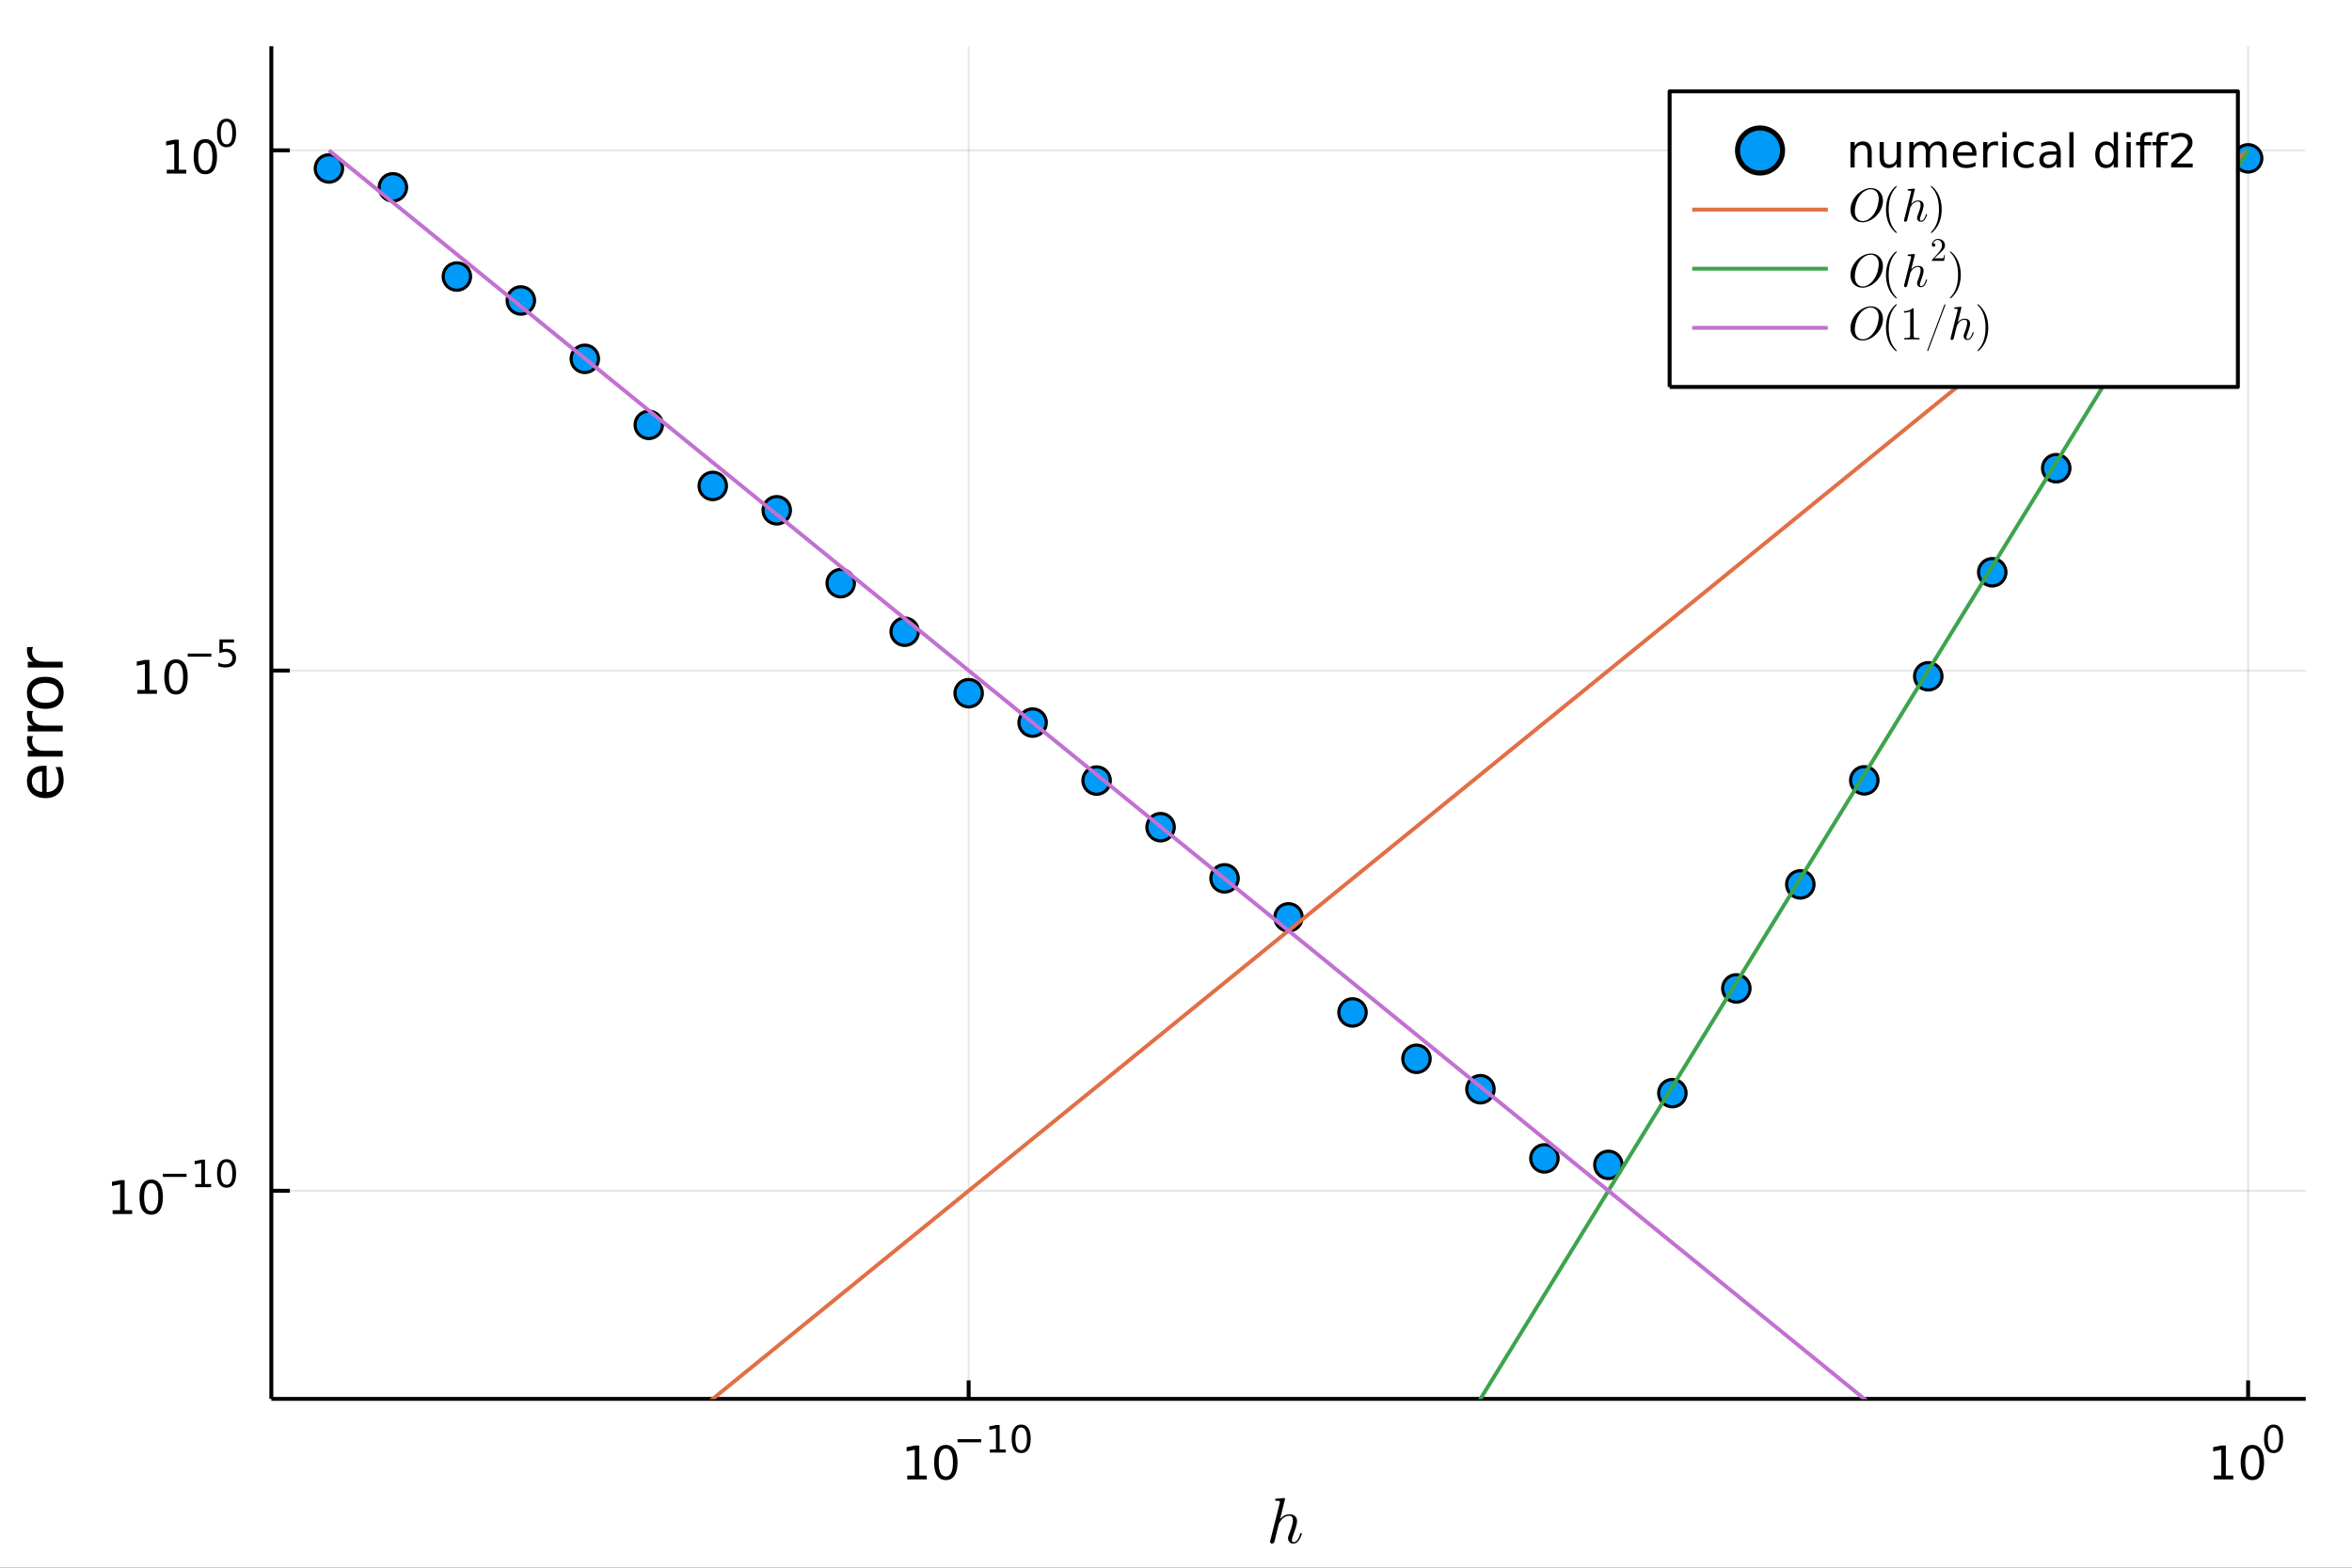 <?xml version="1.0" encoding="utf-8"?>
<svg xmlns="http://www.w3.org/2000/svg" xmlns:xlink="http://www.w3.org/1999/xlink" width="600" height="400" viewBox="0 0 2400 1600">
<rect x="0" y="0" width="2400" height="1600" fill="#333333" stroke="none"/>
<defs>
  <clipPath id="clip220">
    <rect x="0" y="0" width="2400" height="1600"/>
  </clipPath>
</defs>
<path clip-path="url(#clip220)" d="
M0 1600 L2400 1600 L2400 0 L0 0  Z
  " fill="#ffffff" fill-rule="evenodd" fill-opacity="1"/>
<defs>
  <clipPath id="clip221">
    <rect x="480" y="0" width="1681" height="1600"/>
  </clipPath>
</defs>
<defs>
  <clipPath id="clip222">
    <rect x="276" y="47" width="2077" height="1381"/>
  </clipPath>
</defs>
<path clip-path="url(#clip220)" d="
M276.876 1427.71 L2352.76 1427.71 L2352.76 47.244 L276.876 47.244  Z
  " fill="#ffffff" fill-rule="evenodd" fill-opacity="1"/>
<polyline clip-path="url(#clip222)" style="stroke:#000000; stroke-linecap:butt; stroke-linejoin:round; stroke-width:2; stroke-opacity:0.1; fill:none" points="
  988.419,1427.71 988.419,47.244 
  "/>
<polyline clip-path="url(#clip222)" style="stroke:#000000; stroke-linecap:butt; stroke-linejoin:round; stroke-width:2; stroke-opacity:0.1; fill:none" points="
  2294,1427.71 2294,47.244 
  "/>
<polyline clip-path="url(#clip220)" style="stroke:#000000; stroke-linecap:butt; stroke-linejoin:round; stroke-width:4; stroke-opacity:1; fill:none" points="
  276.876,1427.71 2352.76,1427.71 
  "/>
<polyline clip-path="url(#clip220)" style="stroke:#000000; stroke-linecap:butt; stroke-linejoin:round; stroke-width:4; stroke-opacity:1; fill:none" points="
  988.419,1427.71 988.419,1408.81 
  "/>
<polyline clip-path="url(#clip220)" style="stroke:#000000; stroke-linecap:butt; stroke-linejoin:round; stroke-width:4; stroke-opacity:1; fill:none" points="
  2294,1427.71 2294,1408.81 
  "/>
<path clip-path="url(#clip220)" d="M925.783 1505.98 L933.422 1505.98 L933.422 1479.61 L925.112 1481.28 L925.112 1477.02 L933.376 1475.36 L938.051 1475.36 L938.051 1505.98 L945.69 1505.98 L945.69 1509.92 L925.783 1509.92 L925.783 1505.98 Z" fill="#000000" fill-rule="evenodd" fill-opacity="1" /><path clip-path="url(#clip220)" d="M965.135 1478.43 Q961.524 1478.43 959.695 1482 Q957.889 1485.54 957.889 1492.67 Q957.889 1499.78 959.695 1503.34 Q961.524 1506.88 965.135 1506.88 Q968.769 1506.88 970.574 1503.34 Q972.403 1499.78 972.403 1492.67 Q972.403 1485.54 970.574 1482 Q968.769 1478.43 965.135 1478.43 M965.135 1474.73 Q970.945 1474.73 974 1479.34 Q977.079 1483.92 977.079 1492.67 Q977.079 1501.4 974 1506 Q970.945 1510.59 965.135 1510.59 Q959.325 1510.59 956.246 1506 Q953.19 1501.4 953.19 1492.67 Q953.19 1483.92 956.246 1479.34 Q959.325 1474.73 965.135 1474.73 Z" fill="#000000" fill-rule="evenodd" fill-opacity="1" /><path clip-path="url(#clip220)" d="M977.079 1468.83 L1001.19 1468.83 L1001.19 1472.03 L977.079 1472.03 L977.079 1468.83 Z" fill="#000000" fill-rule="evenodd" fill-opacity="1" /><path clip-path="url(#clip220)" d="M1010.05 1479.31 L1016.26 1479.31 L1016.26 1457.89 L1009.5 1459.24 L1009.5 1455.78 L1016.22 1454.43 L1020.02 1454.43 L1020.02 1479.31 L1026.22 1479.31 L1026.22 1482.51 L1010.05 1482.51 L1010.05 1479.31 Z" fill="#000000" fill-rule="evenodd" fill-opacity="1" /><path clip-path="url(#clip220)" d="M1042.02 1456.93 Q1039.09 1456.93 1037.6 1459.82 Q1036.14 1462.7 1036.14 1468.49 Q1036.14 1474.27 1037.6 1477.16 Q1039.09 1480.04 1042.02 1480.04 Q1044.98 1480.04 1046.44 1477.16 Q1047.93 1474.27 1047.93 1468.49 Q1047.93 1462.7 1046.44 1459.82 Q1044.98 1456.93 1042.02 1456.93 M1042.02 1453.92 Q1046.74 1453.92 1049.23 1457.66 Q1051.73 1461.38 1051.73 1468.49 Q1051.73 1475.58 1049.23 1479.33 Q1046.74 1483.05 1042.02 1483.05 Q1037.3 1483.05 1034.8 1479.33 Q1032.32 1475.58 1032.32 1468.49 Q1032.32 1461.38 1034.8 1457.66 Q1037.3 1453.92 1042.02 1453.92 Z" fill="#000000" fill-rule="evenodd" fill-opacity="1" /><path clip-path="url(#clip220)" d="M2258.99 1505.98 L2266.63 1505.98 L2266.63 1479.61 L2258.32 1481.28 L2258.32 1477.02 L2266.58 1475.36 L2271.26 1475.36 L2271.26 1505.98 L2278.89 1505.98 L2278.89 1509.92 L2258.99 1509.92 L2258.99 1505.98 Z" fill="#000000" fill-rule="evenodd" fill-opacity="1" /><path clip-path="url(#clip220)" d="M2298.34 1478.43 Q2294.73 1478.43 2292.9 1482 Q2291.09 1485.54 2291.09 1492.67 Q2291.09 1499.78 2292.9 1503.34 Q2294.73 1506.88 2298.34 1506.88 Q2301.97 1506.88 2303.78 1503.34 Q2305.61 1499.78 2305.61 1492.67 Q2305.61 1485.54 2303.78 1482 Q2301.97 1478.43 2298.34 1478.43 M2298.34 1474.73 Q2304.15 1474.73 2307.2 1479.34 Q2310.28 1483.92 2310.28 1492.67 Q2310.28 1501.4 2307.2 1506 Q2304.15 1510.59 2298.34 1510.59 Q2292.53 1510.59 2289.45 1506 Q2286.39 1501.4 2286.39 1492.67 Q2286.39 1483.92 2289.45 1479.34 Q2292.53 1474.73 2298.34 1474.73 Z" fill="#000000" fill-rule="evenodd" fill-opacity="1" /><path clip-path="url(#clip220)" d="M2319.99 1456.93 Q2317.05 1456.93 2315.57 1459.82 Q2314.1 1462.7 2314.1 1468.49 Q2314.1 1474.27 2315.57 1477.16 Q2317.05 1480.04 2319.99 1480.04 Q2322.94 1480.04 2324.41 1477.16 Q2325.89 1474.27 2325.89 1468.49 Q2325.89 1462.7 2324.41 1459.82 Q2322.94 1456.93 2319.99 1456.93 M2319.99 1453.92 Q2324.71 1453.92 2327.19 1457.66 Q2329.69 1461.38 2329.69 1468.49 Q2329.69 1475.58 2327.19 1479.33 Q2324.71 1483.05 2319.99 1483.05 Q2315.27 1483.05 2312.77 1479.33 Q2310.28 1475.58 2310.28 1468.49 Q2310.28 1461.38 2312.77 1457.66 Q2315.27 1453.92 2319.99 1453.92 Z" fill="#000000" fill-rule="evenodd" fill-opacity="1" /><path clip-path="url(#clip220)" d="M1328.38 1565.26 Q1328.38 1565.52 1328.09 1566.51 Q1327.8 1567.51 1327.09 1569.06 Q1326.41 1570.6 1325.48 1572.02 Q1324.55 1573.41 1323 1574.44 Q1321.49 1575.44 1319.75 1575.44 Q1317.43 1575.44 1315.88 1573.89 Q1314.34 1572.34 1314.34 1570.03 Q1314.34 1569.7 1314.37 1569.38 Q1314.4 1569.06 1314.43 1568.87 Q1314.47 1568.64 1314.56 1568.29 Q1314.69 1567.9 1314.72 1567.74 Q1314.79 1567.58 1314.95 1567.09 Q1315.14 1566.58 1315.21 1566.39 Q1319.3 1555.95 1319.3 1551.6 Q1319.3 1547 1315.72 1547 Q1312.53 1547 1309.38 1549.32 Q1307.93 1550.48 1306.54 1552.54 Q1305.16 1554.6 1304.9 1555.37 Q1304.61 1557.05 1304.19 1558.33 Q1304 1559.24 1303.06 1562.75 L1301.62 1568.7 L1300.36 1573.7 Q1300.1 1574.41 1299.39 1574.92 Q1298.68 1575.44 1297.91 1575.44 Q1297.27 1575.44 1296.62 1574.98 Q1296.01 1574.57 1296.01 1573.57 Q1296.01 1573.05 1296.27 1572.12 L1305.83 1534.12 L1306.03 1532.83 Q1306.03 1532.44 1305.87 1532.25 Q1305.74 1532.02 1304.96 1531.86 Q1304.22 1531.7 1302.74 1531.7 Q1302.13 1531.7 1301.84 1531.67 Q1301.58 1531.64 1301.36 1531.47 Q1301.13 1531.28 1301.13 1530.9 Q1301.13 1530.35 1301.36 1530.06 Q1301.62 1529.74 1301.81 1529.67 Q1302 1529.61 1302.39 1529.57 Q1302.94 1529.54 1304.77 1529.38 Q1306.61 1529.19 1308.19 1529.06 Q1309.76 1528.93 1310.44 1528.93 Q1310.83 1528.93 1311.02 1529.12 Q1311.24 1529.28 1311.28 1529.48 L1311.31 1529.64 L1306.16 1550.6 Q1310.25 1545.55 1315.91 1545.55 Q1319.59 1545.55 1321.55 1547.45 Q1323.52 1549.32 1323.52 1552.6 Q1323.52 1556.37 1319.49 1567.09 Q1318.3 1570.09 1318.3 1571.8 Q1318.3 1572.92 1318.65 1573.44 Q1319.04 1573.95 1319.88 1573.95 Q1321.16 1573.95 1322.29 1573.21 Q1323.45 1572.44 1324.26 1571.18 Q1325.06 1569.9 1325.61 1568.61 Q1326.19 1567.29 1326.61 1565.81 Q1326.86 1565 1326.99 1564.81 Q1327.15 1564.61 1327.61 1564.61 Q1328.38 1564.61 1328.38 1565.26 Z" fill="#000000" fill-rule="evenodd" fill-opacity="1" /><polyline clip-path="url(#clip222)" style="stroke:#000000; stroke-linecap:butt; stroke-linejoin:round; stroke-width:2; stroke-opacity:0.1; fill:none" points="
  276.876,1215.33 2352.76,1215.33 
  "/>
<polyline clip-path="url(#clip222)" style="stroke:#000000; stroke-linecap:butt; stroke-linejoin:round; stroke-width:2; stroke-opacity:0.1; fill:none" points="
  276.876,684.381 2352.76,684.381 
  "/>
<polyline clip-path="url(#clip222)" style="stroke:#000000; stroke-linecap:butt; stroke-linejoin:round; stroke-width:2; stroke-opacity:0.1; fill:none" points="
  276.876,153.434 2352.76,153.434 
  "/>
<polyline clip-path="url(#clip220)" style="stroke:#000000; stroke-linecap:butt; stroke-linejoin:round; stroke-width:4; stroke-opacity:1; fill:none" points="
  276.876,1427.71 276.876,47.244 
  "/>
<polyline clip-path="url(#clip220)" style="stroke:#000000; stroke-linecap:butt; stroke-linejoin:round; stroke-width:4; stroke-opacity:1; fill:none" points="
  276.876,1215.33 295.773,1215.33 
  "/>
<polyline clip-path="url(#clip220)" style="stroke:#000000; stroke-linecap:butt; stroke-linejoin:round; stroke-width:4; stroke-opacity:1; fill:none" points="
  276.876,684.381 295.773,684.381 
  "/>
<polyline clip-path="url(#clip220)" style="stroke:#000000; stroke-linecap:butt; stroke-linejoin:round; stroke-width:4; stroke-opacity:1; fill:none" points="
  276.876,153.434 295.773,153.434 
  "/>
<path clip-path="url(#clip220)" d="M114.931 1235.12 L122.57 1235.12 L122.57 1208.76 L114.26 1210.42 L114.26 1206.16 L122.524 1204.5 L127.2 1204.5 L127.2 1235.12 L134.839 1235.12 L134.839 1239.06 L114.931 1239.06 L114.931 1235.12 Z" fill="#000000" fill-rule="evenodd" fill-opacity="1" /><path clip-path="url(#clip220)" d="M154.283 1207.58 Q150.672 1207.58 148.843 1211.14 Q147.038 1214.68 147.038 1221.81 Q147.038 1228.92 148.843 1232.48 Q150.672 1236.02 154.283 1236.02 Q157.917 1236.02 159.723 1232.48 Q161.552 1228.92 161.552 1221.81 Q161.552 1214.68 159.723 1211.14 Q157.917 1207.58 154.283 1207.58 M154.283 1203.87 Q160.093 1203.87 163.149 1208.48 Q166.227 1213.06 166.227 1221.81 Q166.227 1230.54 163.149 1235.14 Q160.093 1239.73 154.283 1239.73 Q148.473 1239.73 145.394 1235.14 Q142.339 1230.54 142.339 1221.81 Q142.339 1213.06 145.394 1208.48 Q148.473 1203.87 154.283 1203.87 Z" fill="#000000" fill-rule="evenodd" fill-opacity="1" /><path clip-path="url(#clip220)" d="M166.227 1197.97 L190.339 1197.97 L190.339 1201.17 L166.227 1201.17 L166.227 1197.97 Z" fill="#000000" fill-rule="evenodd" fill-opacity="1" /><path clip-path="url(#clip220)" d="M199.197 1208.45 L205.404 1208.45 L205.404 1187.03 L198.652 1188.38 L198.652 1184.92 L205.366 1183.57 L209.166 1183.57 L209.166 1208.45 L215.372 1208.45 L215.372 1211.65 L199.197 1211.65 L199.197 1208.45 Z" fill="#000000" fill-rule="evenodd" fill-opacity="1" /><path clip-path="url(#clip220)" d="M231.171 1186.07 Q228.237 1186.07 226.751 1188.96 Q225.284 1191.84 225.284 1197.63 Q225.284 1203.41 226.751 1206.3 Q228.237 1209.18 231.171 1209.18 Q234.124 1209.18 235.591 1206.3 Q237.076 1203.41 237.076 1197.63 Q237.076 1191.84 235.591 1188.96 Q234.124 1186.07 231.171 1186.07 M231.171 1183.06 Q235.891 1183.06 238.374 1186.8 Q240.876 1190.53 240.876 1197.63 Q240.876 1204.73 238.374 1208.47 Q235.891 1212.19 231.171 1212.19 Q226.45 1212.19 223.949 1208.47 Q221.466 1204.73 221.466 1197.63 Q221.466 1190.53 223.949 1186.8 Q226.45 1183.06 231.171 1183.06 Z" fill="#000000" fill-rule="evenodd" fill-opacity="1" /><path clip-path="url(#clip220)" d="M140.247 704.174 L147.886 704.174 L147.886 677.808 L139.575 679.475 L139.575 675.216 L147.839 673.549 L152.515 673.549 L152.515 704.174 L160.154 704.174 L160.154 708.109 L140.247 708.109 L140.247 704.174 Z" fill="#000000" fill-rule="evenodd" fill-opacity="1" /><path clip-path="url(#clip220)" d="M179.598 676.628 Q175.987 676.628 174.159 680.193 Q172.353 683.734 172.353 690.864 Q172.353 697.97 174.159 701.535 Q175.987 705.077 179.598 705.077 Q183.233 705.077 185.038 701.535 Q186.867 697.97 186.867 690.864 Q186.867 683.734 185.038 680.193 Q183.233 676.628 179.598 676.628 M179.598 672.924 Q185.409 672.924 188.464 677.53 Q191.543 682.114 191.543 690.864 Q191.543 699.591 188.464 704.197 Q185.409 708.78 179.598 708.78 Q173.788 708.78 170.71 704.197 Q167.654 699.591 167.654 690.864 Q167.654 682.114 170.71 677.53 Q173.788 672.924 179.598 672.924 Z" fill="#000000" fill-rule="evenodd" fill-opacity="1" /><path clip-path="url(#clip220)" d="M191.543 667.025 L215.654 667.025 L215.654 670.223 L191.543 670.223 L191.543 667.025 Z" fill="#000000" fill-rule="evenodd" fill-opacity="1" /><path clip-path="url(#clip220)" d="M223.892 652.619 L238.807 652.619 L238.807 655.816 L227.372 655.816 L227.372 662.7 Q228.199 662.417 229.027 662.286 Q229.854 662.135 230.682 662.135 Q235.384 662.135 238.13 664.712 Q240.876 667.289 240.876 671.69 Q240.876 676.222 238.054 678.743 Q235.233 681.244 230.099 681.244 Q228.331 681.244 226.488 680.943 Q224.663 680.642 222.707 680.04 L222.707 676.222 Q224.4 677.144 226.205 677.595 Q228.011 678.047 230.023 678.047 Q233.277 678.047 235.177 676.335 Q237.076 674.624 237.076 671.69 Q237.076 668.756 235.177 667.044 Q233.277 665.333 230.023 665.333 Q228.5 665.333 226.977 665.671 Q225.472 666.01 223.892 666.724 L223.892 652.619 Z" fill="#000000" fill-rule="evenodd" fill-opacity="1" /><path clip-path="url(#clip220)" d="M170.17 173.226 L177.809 173.226 L177.809 146.86 L169.499 148.527 L169.499 144.268 L177.762 142.601 L182.438 142.601 L182.438 173.226 L190.077 173.226 L190.077 177.161 L170.17 177.161 L170.17 173.226 Z" fill="#000000" fill-rule="evenodd" fill-opacity="1" /><path clip-path="url(#clip220)" d="M209.522 145.68 Q205.91 145.68 204.082 149.245 Q202.276 152.786 202.276 159.916 Q202.276 167.022 204.082 170.587 Q205.91 174.129 209.522 174.129 Q213.156 174.129 214.961 170.587 Q216.79 167.022 216.79 159.916 Q216.79 152.786 214.961 149.245 Q213.156 145.68 209.522 145.68 M209.522 141.976 Q215.332 141.976 218.387 146.583 Q221.466 151.166 221.466 159.916 Q221.466 168.643 218.387 173.249 Q215.332 177.833 209.522 177.833 Q203.711 177.833 200.633 173.249 Q197.577 168.643 197.577 159.916 Q197.577 151.166 200.633 146.583 Q203.711 141.976 209.522 141.976 Z" fill="#000000" fill-rule="evenodd" fill-opacity="1" /><path clip-path="url(#clip220)" d="M231.171 124.172 Q228.237 124.172 226.751 127.069 Q225.284 129.946 225.284 135.739 Q225.284 141.513 226.751 144.409 Q228.237 147.287 231.171 147.287 Q234.124 147.287 235.591 144.409 Q237.076 141.513 237.076 135.739 Q237.076 129.946 235.591 127.069 Q234.124 124.172 231.171 124.172 M231.171 121.163 Q235.891 121.163 238.374 124.906 Q240.876 128.63 240.876 135.739 Q240.876 142.83 238.374 146.572 Q235.891 150.296 231.171 150.296 Q226.45 150.296 223.949 146.572 Q221.466 142.83 221.466 135.739 Q221.466 128.63 223.949 124.906 Q226.45 121.163 231.171 121.163 Z" fill="#000000" fill-rule="evenodd" fill-opacity="1" /><path clip-path="url(#clip220)" d="M44.716 781.543 L47.581 781.543 L47.581 808.47 Q53.628 808.088 56.811 804.841 Q59.962 801.563 59.962 795.738 Q59.962 792.365 59.134 789.213 Q58.307 786.031 56.652 782.911 L62.19 782.911 Q63.527 786.062 64.227 789.373 Q64.927 792.683 64.927 796.088 Q64.927 804.618 59.962 809.616 Q54.997 814.581 46.53 814.581 Q37.777 814.581 32.653 809.87 Q27.497 805.128 27.497 797.107 Q27.497 789.914 32.144 785.744 Q36.759 781.543 44.716 781.543 M42.997 787.399 Q38.191 787.463 35.327 790.105 Q32.462 792.715 32.462 797.043 Q32.462 801.945 35.231 804.905 Q38 807.833 43.029 808.279 L42.997 787.399 Z" fill="#000000" fill-rule="evenodd" fill-opacity="1" /><path clip-path="url(#clip220)" d="M33.831 751.274 Q33.258 752.261 33.003 753.438 Q32.717 754.584 32.717 755.984 Q32.717 760.95 35.963 763.623 Q39.178 766.265 45.225 766.265 L64.004 766.265 L64.004 772.153 L28.356 772.153 L28.356 766.265 L33.894 766.265 Q30.648 764.419 29.088 761.459 Q27.497 758.499 27.497 754.266 Q27.497 753.661 27.592 752.929 Q27.656 752.197 27.815 751.306 L33.831 751.274 Z" fill="#000000" fill-rule="evenodd" fill-opacity="1" /><path clip-path="url(#clip220)" d="M33.831 725.62 Q33.258 726.607 33.003 727.784 Q32.717 728.93 32.717 730.331 Q32.717 735.296 35.963 737.97 Q39.178 740.611 45.225 740.611 L64.004 740.611 L64.004 746.5 L28.356 746.5 L28.356 740.611 L33.894 740.611 Q30.648 738.765 29.088 735.805 Q27.497 732.845 27.497 728.612 Q27.497 728.007 27.592 727.275 Q27.656 726.543 27.815 725.652 L33.831 725.62 Z" fill="#000000" fill-rule="evenodd" fill-opacity="1" /><path clip-path="url(#clip220)" d="M32.462 707.096 Q32.462 711.806 36.154 714.544 Q39.815 717.281 46.212 717.281 Q52.609 717.281 56.302 714.576 Q59.962 711.838 59.962 707.096 Q59.962 702.417 56.27 699.68 Q52.578 696.943 46.212 696.943 Q39.878 696.943 36.186 699.68 Q32.462 702.417 32.462 707.096 M27.497 707.096 Q27.497 699.457 32.462 695.097 Q37.427 690.736 46.212 690.736 Q54.965 690.736 59.962 695.097 Q64.927 699.457 64.927 707.096 Q64.927 714.767 59.962 719.127 Q54.965 723.456 46.212 723.456 Q37.427 723.456 32.462 719.127 Q27.497 714.767 27.497 707.096 Z" fill="#000000" fill-rule="evenodd" fill-opacity="1" /><path clip-path="url(#clip220)" d="M33.831 660.372 Q33.258 661.358 33.003 662.536 Q32.717 663.682 32.717 665.082 Q32.717 670.047 35.963 672.721 Q39.178 675.363 45.225 675.363 L64.004 675.363 L64.004 681.251 L28.356 681.251 L28.356 675.363 L33.894 675.363 Q30.648 673.517 29.088 670.557 Q27.497 667.597 27.497 663.363 Q27.497 662.759 27.592 662.027 Q27.656 661.295 27.815 660.403 L33.831 660.372 Z" fill="#000000" fill-rule="evenodd" fill-opacity="1" /><circle clip-path="url(#clip222)" cx="335.627" cy="171.924" r="14" fill="#009af9" fill-rule="evenodd" fill-opacity="1" stroke="#000000" stroke-opacity="1" stroke-width="3.2"/>
<circle clip-path="url(#clip222)" cx="400.906" cy="191.19" r="14" fill="#009af9" fill-rule="evenodd" fill-opacity="1" stroke="#000000" stroke-opacity="1" stroke-width="3.2"/>
<circle clip-path="url(#clip222)" cx="466.185" cy="282.23" r="14" fill="#009af9" fill-rule="evenodd" fill-opacity="1" stroke="#000000" stroke-opacity="1" stroke-width="3.2"/>
<circle clip-path="url(#clip222)" cx="531.465" cy="306.647" r="14" fill="#009af9" fill-rule="evenodd" fill-opacity="1" stroke="#000000" stroke-opacity="1" stroke-width="3.2"/>
<circle clip-path="url(#clip222)" cx="596.744" cy="366.216" r="14" fill="#009af9" fill-rule="evenodd" fill-opacity="1" stroke="#000000" stroke-opacity="1" stroke-width="3.2"/>
<circle clip-path="url(#clip222)" cx="662.023" cy="433.614" r="14" fill="#009af9" fill-rule="evenodd" fill-opacity="1" stroke="#000000" stroke-opacity="1" stroke-width="3.2"/>
<circle clip-path="url(#clip222)" cx="727.302" cy="495.935" r="14" fill="#009af9" fill-rule="evenodd" fill-opacity="1" stroke="#000000" stroke-opacity="1" stroke-width="3.2"/>
<circle clip-path="url(#clip222)" cx="792.582" cy="520.795" r="14" fill="#009af9" fill-rule="evenodd" fill-opacity="1" stroke="#000000" stroke-opacity="1" stroke-width="3.2"/>
<circle clip-path="url(#clip222)" cx="857.861" cy="595.176" r="14" fill="#009af9" fill-rule="evenodd" fill-opacity="1" stroke="#000000" stroke-opacity="1" stroke-width="3.2"/>
<circle clip-path="url(#clip222)" cx="923.14" cy="644.733" r="14" fill="#009af9" fill-rule="evenodd" fill-opacity="1" stroke="#000000" stroke-opacity="1" stroke-width="3.2"/>
<circle clip-path="url(#clip222)" cx="988.419" cy="707.477" r="14" fill="#009af9" fill-rule="evenodd" fill-opacity="1" stroke="#000000" stroke-opacity="1" stroke-width="3.2"/>
<circle clip-path="url(#clip222)" cx="1053.7" cy="737.466" r="14" fill="#009af9" fill-rule="evenodd" fill-opacity="1" stroke="#000000" stroke-opacity="1" stroke-width="3.2"/>
<circle clip-path="url(#clip222)" cx="1118.98" cy="796.648" r="14" fill="#009af9" fill-rule="evenodd" fill-opacity="1" stroke="#000000" stroke-opacity="1" stroke-width="3.2"/>
<circle clip-path="url(#clip222)" cx="1184.26" cy="844.218" r="14" fill="#009af9" fill-rule="evenodd" fill-opacity="1" stroke="#000000" stroke-opacity="1" stroke-width="3.2"/>
<circle clip-path="url(#clip222)" cx="1249.54" cy="896.452" r="14" fill="#009af9" fill-rule="evenodd" fill-opacity="1" stroke="#000000" stroke-opacity="1" stroke-width="3.2"/>
<circle clip-path="url(#clip222)" cx="1314.82" cy="936.248" r="14" fill="#009af9" fill-rule="evenodd" fill-opacity="1" stroke="#000000" stroke-opacity="1" stroke-width="3.2"/>
<circle clip-path="url(#clip222)" cx="1380.09" cy="1033.29" r="14" fill="#009af9" fill-rule="evenodd" fill-opacity="1" stroke="#000000" stroke-opacity="1" stroke-width="3.2"/>
<circle clip-path="url(#clip222)" cx="1445.37" cy="1080.61" r="14" fill="#009af9" fill-rule="evenodd" fill-opacity="1" stroke="#000000" stroke-opacity="1" stroke-width="3.2"/>
<circle clip-path="url(#clip222)" cx="1510.65" cy="1111.66" r="14" fill="#009af9" fill-rule="evenodd" fill-opacity="1" stroke="#000000" stroke-opacity="1" stroke-width="3.2"/>
<circle clip-path="url(#clip222)" cx="1575.93" cy="1182.25" r="14" fill="#009af9" fill-rule="evenodd" fill-opacity="1" stroke="#000000" stroke-opacity="1" stroke-width="3.2"/>
<circle clip-path="url(#clip222)" cx="1641.21" cy="1188.87" r="14" fill="#009af9" fill-rule="evenodd" fill-opacity="1" stroke="#000000" stroke-opacity="1" stroke-width="3.2"/>
<circle clip-path="url(#clip222)" cx="1706.49" cy="1115.65" r="14" fill="#009af9" fill-rule="evenodd" fill-opacity="1" stroke="#000000" stroke-opacity="1" stroke-width="3.2"/>
<circle clip-path="url(#clip222)" cx="1771.77" cy="1008.79" r="14" fill="#009af9" fill-rule="evenodd" fill-opacity="1" stroke="#000000" stroke-opacity="1" stroke-width="3.2"/>
<circle clip-path="url(#clip222)" cx="1837.05" cy="902.612" r="14" fill="#009af9" fill-rule="evenodd" fill-opacity="1" stroke="#000000" stroke-opacity="1" stroke-width="3.2"/>
<circle clip-path="url(#clip222)" cx="1902.33" cy="796.424" r="14" fill="#009af9" fill-rule="evenodd" fill-opacity="1" stroke="#000000" stroke-opacity="1" stroke-width="3.2"/>
<circle clip-path="url(#clip222)" cx="1967.61" cy="690.234" r="14" fill="#009af9" fill-rule="evenodd" fill-opacity="1" stroke="#000000" stroke-opacity="1" stroke-width="3.2"/>
<circle clip-path="url(#clip222)" cx="2032.89" cy="584.045" r="14" fill="#009af9" fill-rule="evenodd" fill-opacity="1" stroke="#000000" stroke-opacity="1" stroke-width="3.2"/>
<circle clip-path="url(#clip222)" cx="2098.17" cy="477.857" r="14" fill="#009af9" fill-rule="evenodd" fill-opacity="1" stroke="#000000" stroke-opacity="1" stroke-width="3.2"/>
<circle clip-path="url(#clip222)" cx="2163.45" cy="371.688" r="14" fill="#009af9" fill-rule="evenodd" fill-opacity="1" stroke="#000000" stroke-opacity="1" stroke-width="3.2"/>
<circle clip-path="url(#clip222)" cx="2228.73" cy="265.706" r="14" fill="#009af9" fill-rule="evenodd" fill-opacity="1" stroke="#000000" stroke-opacity="1" stroke-width="3.2"/>
<circle clip-path="url(#clip222)" cx="2294" cy="161.595" r="14" fill="#009af9" fill-rule="evenodd" fill-opacity="1" stroke="#000000" stroke-opacity="1" stroke-width="3.2"/>
<polyline clip-path="url(#clip222)" style="stroke:#e26f46; stroke-linecap:butt; stroke-linejoin:round; stroke-width:4; stroke-opacity:1; fill:none" points="
  335.627,1746.28 400.906,1693.18 466.185,1640.09 531.465,1586.99 596.744,1533.9 662.023,1480.8 727.302,1427.71 792.582,1374.61 857.861,1321.52 923.14,1268.42 
  988.419,1215.33 1053.7,1162.23 1118.98,1109.14 1184.26,1056.04 1249.54,1002.95 1314.82,949.855 1380.09,896.761 1445.37,843.666 1510.65,790.571 1575.93,737.476 
  1641.21,684.381 1706.49,631.287 1771.77,578.192 1837.05,525.097 1902.33,472.002 1967.61,418.908 2032.89,365.813 2098.17,312.718 2163.45,259.623 2228.73,206.528 
  2294,153.434 
  "/>
<polyline clip-path="url(#clip222)" style="stroke:#3da44d; stroke-linecap:butt; stroke-linejoin:round; stroke-width:4; stroke-opacity:1; fill:none" points="
  335.627,3339.12 400.906,3232.93 466.185,3126.74 531.465,3020.55 596.744,2914.36 662.023,2808.17 727.302,2701.98 792.582,2595.79 857.861,2489.6 923.14,2383.41 
  988.419,2277.22 1053.7,2171.04 1118.98,2064.85 1184.26,1958.66 1249.54,1852.47 1314.82,1746.28 1380.09,1640.09 1445.37,1533.9 1510.65,1427.71 1575.93,1321.52 
  1641.21,1215.33 1706.49,1109.14 1771.77,1002.95 1837.05,896.761 1902.33,790.571 1967.61,684.381 2032.89,578.192 2098.17,472.002 2163.45,365.813 2228.73,259.623 
  2294,153.434 
  "/>
<polyline clip-path="url(#clip222)" style="stroke:#c271d2; stroke-linecap:butt; stroke-linejoin:round; stroke-width:4; stroke-opacity:1; fill:none" points="
  335.627,153.434 400.906,206.528 466.185,259.623 531.465,312.718 596.744,365.813 662.023,418.908 727.302,472.002 792.582,525.097 857.861,578.192 923.14,631.287 
  988.419,684.381 1053.7,737.476 1118.98,790.571 1184.26,843.666 1249.54,896.761 1314.82,949.855 1380.09,1002.95 1445.37,1056.04 1510.65,1109.14 1575.93,1162.23 
  1641.21,1215.33 1706.49,1268.42 1771.77,1321.52 1837.05,1374.61 1902.33,1427.71 1967.61,1480.8 2032.89,1533.9 2098.17,1586.99 2163.45,1640.09 2228.73,1693.18 
  2294,1746.28 
  "/>
<path clip-path="url(#clip220)" d="
M1703.7 394.92 L2283.56 394.92 L2283.56 93.26 L1703.7 93.26  Z
  " fill="#ffffff" fill-rule="evenodd" fill-opacity="1"/>
<polyline clip-path="url(#clip220)" style="stroke:#000000; stroke-linecap:butt; stroke-linejoin:round; stroke-width:4; stroke-opacity:1; fill:none" points="
  1703.7,394.92 2283.56,394.92 2283.56,93.26 1703.7,93.26 1703.7,394.92 
  "/>
<circle clip-path="url(#clip220)" cx="1795.96" cy="153.592" r="23" fill="#009af9" fill-rule="evenodd" fill-opacity="1" stroke="#000000" stroke-opacity="1" stroke-width="5.12"/>
<path clip-path="url(#clip220)" d="M1909.93 155.224 L1909.93 170.872 L1905.67 170.872 L1905.67 155.362 Q1905.67 151.682 1904.24 149.853 Q1902.8 148.024 1899.93 148.024 Q1896.48 148.024 1894.49 150.224 Q1892.5 152.423 1892.5 156.219 L1892.5 170.872 L1888.22 170.872 L1888.22 144.946 L1892.5 144.946 L1892.5 148.974 Q1894.03 146.636 1896.09 145.478 Q1898.17 144.321 1900.88 144.321 Q1905.35 144.321 1907.64 147.099 Q1909.93 149.853 1909.93 155.224 Z" fill="#000000" fill-rule="evenodd" fill-opacity="1" /><path clip-path="url(#clip220)" d="M1917.99 160.64 L1917.99 144.946 L1922.25 144.946 L1922.25 160.478 Q1922.25 164.159 1923.68 166.011 Q1925.12 167.839 1927.99 167.839 Q1931.44 167.839 1933.43 165.64 Q1935.44 163.441 1935.44 159.645 L1935.44 144.946 L1939.7 144.946 L1939.7 170.872 L1935.44 170.872 L1935.44 166.89 Q1933.89 169.251 1931.83 170.409 Q1929.79 171.543 1927.08 171.543 Q1922.62 171.543 1920.3 168.765 Q1917.99 165.987 1917.99 160.64 M1928.7 144.321 L1928.7 144.321 Z" fill="#000000" fill-rule="evenodd" fill-opacity="1" /><path clip-path="url(#clip220)" d="M1968.66 149.923 Q1970.25 147.052 1972.48 145.687 Q1974.7 144.321 1977.71 144.321 Q1981.76 144.321 1983.96 147.168 Q1986.16 149.992 1986.16 155.224 L1986.16 170.872 L1981.88 170.872 L1981.88 155.362 Q1981.88 151.636 1980.56 149.83 Q1979.24 148.024 1976.53 148.024 Q1973.22 148.024 1971.3 150.224 Q1969.38 152.423 1969.38 156.219 L1969.38 170.872 L1965.09 170.872 L1965.09 155.362 Q1965.09 151.612 1963.77 149.83 Q1962.45 148.024 1959.7 148.024 Q1956.44 148.024 1954.51 150.247 Q1952.59 152.446 1952.59 156.219 L1952.59 170.872 L1948.31 170.872 L1948.31 144.946 L1952.59 144.946 L1952.59 148.974 Q1954.05 146.589 1956.09 145.455 Q1958.13 144.321 1960.93 144.321 Q1963.75 144.321 1965.72 145.756 Q1967.71 147.191 1968.66 149.923 Z" fill="#000000" fill-rule="evenodd" fill-opacity="1" /><path clip-path="url(#clip220)" d="M2016.83 156.844 L2016.83 158.927 L1997.25 158.927 Q1997.52 163.325 1999.88 165.64 Q2002.27 167.932 2006.5 167.932 Q2008.96 167.932 2011.25 167.33 Q2013.56 166.728 2015.83 165.524 L2015.83 169.552 Q2013.54 170.524 2011.13 171.034 Q2008.73 171.543 2006.25 171.543 Q2000.05 171.543 1996.41 167.932 Q1992.8 164.321 1992.8 158.163 Q1992.8 151.798 1996.23 148.071 Q1999.68 144.321 2005.51 144.321 Q2010.74 144.321 2013.77 147.7 Q2016.83 151.057 2016.83 156.844 M2012.57 155.594 Q2012.52 152.099 2010.6 150.015 Q2008.7 147.932 2005.56 147.932 Q2001.99 147.932 1999.84 149.946 Q1997.71 151.96 1997.38 155.617 L2012.57 155.594 Z" fill="#000000" fill-rule="evenodd" fill-opacity="1" /><path clip-path="url(#clip220)" d="M2038.84 148.927 Q2038.12 148.511 2037.27 148.325 Q2036.43 148.117 2035.42 148.117 Q2031.81 148.117 2029.86 150.478 Q2027.94 152.816 2027.94 157.214 L2027.94 170.872 L2023.66 170.872 L2023.66 144.946 L2027.94 144.946 L2027.94 148.974 Q2029.28 146.612 2031.43 145.478 Q2033.59 144.321 2036.67 144.321 Q2037.11 144.321 2037.64 144.39 Q2038.17 144.437 2038.82 144.552 L2038.84 148.927 Z" fill="#000000" fill-rule="evenodd" fill-opacity="1" /><path clip-path="url(#clip220)" d="M2043.31 144.946 L2047.57 144.946 L2047.57 170.872 L2043.31 170.872 L2043.31 144.946 M2043.31 134.853 L2047.57 134.853 L2047.57 140.247 L2043.31 140.247 L2043.31 134.853 Z" fill="#000000" fill-rule="evenodd" fill-opacity="1" /><path clip-path="url(#clip220)" d="M2075.14 145.941 L2075.14 149.923 Q2073.33 148.927 2071.5 148.441 Q2069.7 147.932 2067.85 147.932 Q2063.7 147.932 2061.41 150.571 Q2059.12 153.187 2059.12 157.932 Q2059.12 162.677 2061.41 165.316 Q2063.7 167.932 2067.85 167.932 Q2069.7 167.932 2071.5 167.446 Q2073.33 166.936 2075.14 165.941 L2075.14 169.876 Q2073.36 170.71 2071.43 171.126 Q2069.54 171.543 2067.38 171.543 Q2061.53 171.543 2058.08 167.862 Q2054.63 164.182 2054.63 157.932 Q2054.63 151.589 2058.1 147.955 Q2061.6 144.321 2067.66 144.321 Q2069.63 144.321 2071.5 144.737 Q2073.38 145.131 2075.14 145.941 Z" fill="#000000" fill-rule="evenodd" fill-opacity="1" /><path clip-path="url(#clip220)" d="M2094.33 157.839 Q2089.17 157.839 2087.18 159.02 Q2085.18 160.2 2085.18 163.048 Q2085.18 165.316 2086.67 166.659 Q2088.17 167.978 2090.74 167.978 Q2094.28 167.978 2096.41 165.478 Q2098.56 162.955 2098.56 158.788 L2098.56 157.839 L2094.33 157.839 M2102.82 156.08 L2102.82 170.872 L2098.56 170.872 L2098.56 166.936 Q2097.11 169.298 2094.93 170.432 Q2092.75 171.543 2089.61 171.543 Q2085.62 171.543 2083.26 169.321 Q2080.93 167.075 2080.93 163.325 Q2080.93 158.95 2083.84 156.728 Q2086.78 154.506 2092.59 154.506 L2098.56 154.506 L2098.56 154.089 Q2098.56 151.149 2096.62 149.552 Q2094.7 147.932 2091.2 147.932 Q2088.98 147.932 2086.87 148.464 Q2084.77 148.997 2082.82 150.062 L2082.82 146.126 Q2085.16 145.224 2087.36 144.784 Q2089.56 144.321 2091.64 144.321 Q2097.27 144.321 2100.05 147.237 Q2102.82 150.154 2102.82 156.08 Z" fill="#000000" fill-rule="evenodd" fill-opacity="1" /><path clip-path="url(#clip220)" d="M2111.6 134.853 L2115.86 134.853 L2115.86 170.872 L2111.6 170.872 L2111.6 134.853 Z" fill="#000000" fill-rule="evenodd" fill-opacity="1" /><path clip-path="url(#clip220)" d="M2156.9 148.881 L2156.9 134.853 L2161.16 134.853 L2161.16 170.872 L2156.9 170.872 L2156.9 166.983 Q2155.55 169.298 2153.49 170.432 Q2151.46 171.543 2148.59 171.543 Q2143.89 171.543 2140.93 167.793 Q2137.99 164.043 2137.99 157.932 Q2137.99 151.821 2140.93 148.071 Q2143.89 144.321 2148.59 144.321 Q2151.46 144.321 2153.49 145.455 Q2155.55 146.566 2156.9 148.881 M2142.38 157.932 Q2142.38 162.631 2144.3 165.316 Q2146.25 167.978 2149.63 167.978 Q2153.01 167.978 2154.95 165.316 Q2156.9 162.631 2156.9 157.932 Q2156.9 153.233 2154.95 150.571 Q2153.01 147.886 2149.63 147.886 Q2146.25 147.886 2144.3 150.571 Q2142.38 153.233 2142.38 157.932 Z" fill="#000000" fill-rule="evenodd" fill-opacity="1" /><path clip-path="url(#clip220)" d="M2169.93 144.946 L2174.19 144.946 L2174.19 170.872 L2169.93 170.872 L2169.93 144.946 M2169.93 134.853 L2174.19 134.853 L2174.19 140.247 L2169.93 140.247 L2169.93 134.853 Z" fill="#000000" fill-rule="evenodd" fill-opacity="1" /><path clip-path="url(#clip220)" d="M2196.23 134.853 L2196.23 138.395 L2192.15 138.395 Q2189.86 138.395 2188.96 139.321 Q2188.08 140.247 2188.08 142.654 L2188.08 144.946 L2195.09 144.946 L2195.09 148.256 L2188.08 148.256 L2188.08 170.872 L2183.8 170.872 L2183.8 148.256 L2179.72 148.256 L2179.72 144.946 L2183.8 144.946 L2183.8 143.14 Q2183.8 138.812 2185.81 136.844 Q2187.82 134.853 2192.2 134.853 L2196.23 134.853 Z" fill="#000000" fill-rule="evenodd" fill-opacity="1" /><path clip-path="url(#clip220)" d="M2212.92 134.853 L2212.92 138.395 L2208.84 138.395 Q2206.55 138.395 2205.65 139.321 Q2204.77 140.247 2204.77 142.654 L2204.77 144.946 L2211.78 144.946 L2211.78 148.256 L2204.77 148.256 L2204.77 170.872 L2200.48 170.872 L2200.48 148.256 L2196.41 148.256 L2196.41 144.946 L2200.48 144.946 L2200.48 143.14 Q2200.48 138.812 2202.5 136.844 Q2204.51 134.853 2208.89 134.853 L2212.92 134.853 Z" fill="#000000" fill-rule="evenodd" fill-opacity="1" /><path clip-path="url(#clip220)" d="M2221.11 166.936 L2237.43 166.936 L2237.43 170.872 L2215.48 170.872 L2215.48 166.936 Q2218.15 164.182 2222.73 159.552 Q2227.34 154.899 2228.52 153.557 Q2230.76 151.034 2231.64 149.298 Q2232.54 147.538 2232.54 145.849 Q2232.54 143.094 2230.6 141.358 Q2228.68 139.622 2225.58 139.622 Q2223.38 139.622 2220.92 140.386 Q2218.49 141.15 2215.72 142.7 L2215.72 137.978 Q2218.54 136.844 2220.99 136.265 Q2223.45 135.687 2225.48 135.687 Q2230.86 135.687 2234.05 138.372 Q2237.24 141.057 2237.24 145.548 Q2237.24 147.677 2236.43 149.599 Q2235.65 151.497 2233.54 154.089 Q2232.96 154.761 2229.86 157.978 Q2226.76 161.173 2221.11 166.936 Z" fill="#000000" fill-rule="evenodd" fill-opacity="1" /><polyline clip-path="url(#clip220)" style="stroke:#e26f46; stroke-linecap:butt; stroke-linejoin:round; stroke-width:4; stroke-opacity:1; fill:none" points="
  1726.76,213.924 1865.15,213.924 
  "/>
<path clip-path="url(#clip220)" d="M1921.38 204.882 Q1921.38 208.232 1920.19 211.558 Q1919.02 214.86 1916.96 217.577 Q1914.9 220.294 1912.27 222.402 Q1909.65 224.51 1906.58 225.682 Q1903.51 226.853 1900.51 226.853 Q1895.2 226.853 1891.71 223.363 Q1888.22 219.873 1888.22 214.041 Q1888.22 209.965 1890.05 205.913 Q1891.87 201.837 1894.78 198.816 Q1897.68 195.771 1901.5 193.874 Q1905.34 191.977 1909.13 191.977 Q1914.52 191.977 1917.94 195.56 Q1921.38 199.12 1921.38 204.882 M1917.1 203.009 Q1917.1 200.432 1916.37 198.488 Q1915.65 196.521 1914.43 195.396 Q1913.23 194.272 1911.8 193.733 Q1910.4 193.171 1908.85 193.171 Q1905.86 193.171 1902.65 195.115 Q1899.44 197.059 1897.05 200.666 Q1895.76 202.634 1894.82 205 Q1893.89 207.342 1893.46 209.426 Q1893.04 211.488 1892.86 212.94 Q1892.69 214.392 1892.69 215.399 Q1892.69 220.084 1894.94 222.847 Q1897.19 225.611 1900.8 225.611 Q1903.63 225.611 1906.39 223.948 Q1909.16 222.262 1911.06 219.849 Q1912.74 217.765 1913.98 215.259 Q1915.25 212.752 1915.88 210.457 Q1916.51 208.162 1916.79 206.311 Q1917.1 204.461 1917.1 203.009 Z" fill="#000000" fill-rule="evenodd" fill-opacity="1" /><path clip-path="url(#clip220)" d="M1924.45 213.806 Q1924.45 205.702 1927.47 199.167 Q1928.76 196.427 1930.56 194.131 Q1932.36 191.836 1933.56 190.829 Q1934.75 189.822 1935.08 189.822 Q1935.55 189.822 1935.57 190.29 Q1935.57 190.524 1934.94 191.11 Q1927.21 198.98 1927.23 213.806 Q1927.23 228.68 1934.75 236.245 Q1935.57 237.065 1935.57 237.322 Q1935.57 237.791 1935.08 237.791 Q1934.75 237.791 1933.6 236.831 Q1932.46 235.87 1930.68 233.669 Q1928.9 231.467 1927.61 228.773 Q1924.45 222.238 1924.45 213.806 Z" fill="#000000" fill-rule="evenodd" fill-opacity="1" /><path clip-path="url(#clip220)" d="M1966.4 218.936 Q1966.4 219.123 1966.19 219.849 Q1965.98 220.575 1965.46 221.7 Q1964.97 222.824 1964.29 223.855 Q1963.61 224.862 1962.49 225.611 Q1961.39 226.337 1960.12 226.337 Q1958.44 226.337 1957.31 225.213 Q1956.19 224.089 1956.19 222.402 Q1956.19 222.168 1956.21 221.934 Q1956.24 221.7 1956.26 221.559 Q1956.28 221.395 1956.35 221.138 Q1956.45 220.856 1956.47 220.739 Q1956.52 220.622 1956.63 220.271 Q1956.77 219.896 1956.82 219.756 Q1959.8 212.167 1959.8 209.005 Q1959.8 205.655 1957.2 205.655 Q1954.88 205.655 1952.58 207.342 Q1951.53 208.185 1950.52 209.684 Q1949.51 211.183 1949.33 211.745 Q1949.12 212.963 1948.81 213.9 Q1948.67 214.556 1947.99 217.109 L1946.94 221.442 L1946.02 225.073 Q1945.84 225.588 1945.32 225.963 Q1944.81 226.337 1944.24 226.337 Q1943.78 226.337 1943.31 226.009 Q1942.86 225.705 1942.86 224.979 Q1942.86 224.604 1943.05 223.925 L1950.01 196.286 L1950.15 195.349 Q1950.15 195.068 1950.03 194.928 Q1949.94 194.764 1949.37 194.647 Q1948.83 194.53 1947.76 194.53 Q1947.31 194.53 1947.1 194.506 Q1946.91 194.483 1946.75 194.366 Q1946.59 194.225 1946.59 193.944 Q1946.59 193.546 1946.75 193.335 Q1946.94 193.101 1947.08 193.054 Q1947.22 193.007 1947.5 192.984 Q1947.9 192.96 1949.23 192.843 Q1950.57 192.703 1951.72 192.609 Q1952.86 192.515 1953.35 192.515 Q1953.64 192.515 1953.78 192.656 Q1953.94 192.773 1953.96 192.914 L1953.99 193.031 L1950.24 208.279 Q1953.21 204.601 1957.34 204.601 Q1960.01 204.601 1961.44 205.983 Q1962.86 207.342 1962.86 209.731 Q1962.86 212.471 1959.94 220.271 Q1959.07 222.449 1959.07 223.691 Q1959.07 224.51 1959.33 224.885 Q1959.61 225.26 1960.22 225.26 Q1961.15 225.26 1961.97 224.721 Q1962.82 224.159 1963.4 223.246 Q1963.99 222.309 1964.39 221.372 Q1964.81 220.411 1965.11 219.334 Q1965.3 218.748 1965.39 218.608 Q1965.51 218.467 1965.84 218.467 Q1966.4 218.467 1966.4 218.936 Z" fill="#000000" fill-rule="evenodd" fill-opacity="1" /><path clip-path="url(#clip220)" d="M1970.21 237.322 Q1970.21 237.088 1970.82 236.503 Q1978.55 228.633 1978.55 213.806 Q1978.55 198.933 1971.12 191.414 Q1970.21 190.548 1970.21 190.29 Q1970.21 189.822 1970.68 189.822 Q1971 189.822 1972.15 190.782 Q1973.32 191.742 1975.08 193.944 Q1976.86 196.146 1978.17 198.839 Q1981.33 205.374 1981.33 213.806 Q1981.33 221.911 1978.31 228.445 Q1977.02 231.186 1975.22 233.481 Q1973.42 235.777 1972.22 236.784 Q1971.03 237.791 1970.68 237.791 Q1970.21 237.791 1970.21 237.322 Z" fill="#000000" fill-rule="evenodd" fill-opacity="1" /><polyline clip-path="url(#clip220)" style="stroke:#3da44d; stroke-linecap:butt; stroke-linejoin:round; stroke-width:4; stroke-opacity:1; fill:none" points="
  1726.76,274.256 1865.15,274.256 
  "/>
<path clip-path="url(#clip220)" d="M1921.38 271.63 Q1921.38 274.98 1920.19 278.306 Q1919.02 281.608 1916.96 284.325 Q1914.9 287.042 1912.27 289.15 Q1909.65 291.258 1906.58 292.43 Q1903.51 293.601 1900.51 293.601 Q1895.2 293.601 1891.71 290.111 Q1888.22 286.621 1888.22 280.789 Q1888.22 276.713 1890.05 272.661 Q1891.87 268.586 1894.78 265.564 Q1897.68 262.519 1901.5 260.622 Q1905.34 258.725 1909.13 258.725 Q1914.52 258.725 1917.94 262.308 Q1921.38 265.869 1921.38 271.63 M1917.1 269.757 Q1917.1 267.18 1916.37 265.236 Q1915.65 263.269 1914.43 262.144 Q1913.23 261.02 1911.8 260.481 Q1910.4 259.919 1908.85 259.919 Q1905.86 259.919 1902.65 261.863 Q1899.44 263.807 1897.05 267.414 Q1895.76 269.382 1894.82 271.748 Q1893.89 274.09 1893.46 276.174 Q1893.04 278.236 1892.86 279.688 Q1892.69 281.14 1892.69 282.147 Q1892.69 286.832 1894.94 289.595 Q1897.19 292.359 1900.8 292.359 Q1903.63 292.359 1906.39 290.696 Q1909.16 289.01 1911.06 286.597 Q1912.74 284.513 1913.98 282.007 Q1915.25 279.5 1915.88 277.205 Q1916.51 274.91 1916.79 273.059 Q1917.1 271.209 1917.1 269.757 Z" fill="#000000" fill-rule="evenodd" fill-opacity="1" /><path clip-path="url(#clip220)" d="M1924.45 280.554 Q1924.45 272.45 1927.47 265.915 Q1928.76 263.175 1930.56 260.88 Q1932.36 258.584 1933.56 257.577 Q1934.75 256.57 1935.08 256.57 Q1935.55 256.57 1935.57 257.038 Q1935.57 257.272 1934.94 257.858 Q1927.21 265.728 1927.23 280.554 Q1927.23 295.428 1934.75 302.993 Q1935.57 303.813 1935.57 304.071 Q1935.57 304.539 1935.08 304.539 Q1934.75 304.539 1933.6 303.579 Q1932.46 302.618 1930.68 300.417 Q1928.9 298.215 1927.61 295.521 Q1924.45 288.986 1924.45 280.554 Z" fill="#000000" fill-rule="evenodd" fill-opacity="1" /><path clip-path="url(#clip220)" d="M1966.4 285.684 Q1966.4 285.871 1966.19 286.597 Q1965.98 287.323 1965.46 288.448 Q1964.97 289.572 1964.29 290.603 Q1963.61 291.61 1962.49 292.359 Q1961.39 293.085 1960.12 293.085 Q1958.44 293.085 1957.31 291.961 Q1956.19 290.837 1956.19 289.15 Q1956.19 288.916 1956.21 288.682 Q1956.24 288.448 1956.26 288.307 Q1956.28 288.143 1956.35 287.886 Q1956.45 287.605 1956.47 287.487 Q1956.52 287.37 1956.63 287.019 Q1956.77 286.644 1956.82 286.504 Q1959.8 278.915 1959.8 275.753 Q1959.8 272.403 1957.2 272.403 Q1954.88 272.403 1952.58 274.09 Q1951.53 274.933 1950.52 276.432 Q1949.51 277.931 1949.33 278.493 Q1949.12 279.711 1948.81 280.648 Q1948.67 281.304 1947.99 283.857 L1946.94 288.19 L1946.02 291.821 Q1945.84 292.336 1945.32 292.711 Q1944.81 293.085 1944.24 293.085 Q1943.78 293.085 1943.31 292.757 Q1942.86 292.453 1942.86 291.727 Q1942.86 291.352 1943.05 290.673 L1950.01 263.034 L1950.15 262.097 Q1950.15 261.816 1950.03 261.676 Q1949.94 261.512 1949.37 261.395 Q1948.83 261.278 1947.76 261.278 Q1947.31 261.278 1947.1 261.254 Q1946.91 261.231 1946.75 261.114 Q1946.59 260.973 1946.59 260.692 Q1946.59 260.294 1946.75 260.083 Q1946.94 259.849 1947.08 259.802 Q1947.22 259.755 1947.5 259.732 Q1947.9 259.708 1949.23 259.591 Q1950.57 259.451 1951.72 259.357 Q1952.86 259.263 1953.35 259.263 Q1953.64 259.263 1953.78 259.404 Q1953.94 259.521 1953.96 259.662 L1953.99 259.779 L1950.24 275.027 Q1953.21 271.349 1957.34 271.349 Q1960.01 271.349 1961.44 272.731 Q1962.86 274.09 1962.86 276.479 Q1962.86 279.219 1959.94 287.019 Q1959.07 289.197 1959.07 290.439 Q1959.07 291.258 1959.33 291.633 Q1959.61 292.008 1960.22 292.008 Q1961.15 292.008 1961.97 291.469 Q1962.82 290.907 1963.4 289.994 Q1963.99 289.057 1964.39 288.12 Q1964.81 287.16 1965.11 286.082 Q1965.3 285.497 1965.39 285.356 Q1965.51 285.215 1965.84 285.215 Q1966.4 285.215 1966.4 285.684 Z" fill="#000000" fill-rule="evenodd" fill-opacity="1" /><path clip-path="url(#clip220)" d="M1971.28 266.238 Q1971.28 265.631 1971.33 265.451 Q1971.39 265.271 1971.66 264.992 L1978.1 257.811 Q1981.62 253.843 1981.62 250.383 Q1981.62 248.137 1980.44 246.53 Q1979.28 244.924 1977.13 244.924 Q1975.66 244.924 1974.41 245.825 Q1973.16 246.727 1972.59 248.334 Q1972.69 248.301 1973.03 248.301 Q1973.87 248.301 1974.33 248.826 Q1974.8 249.351 1974.8 250.056 Q1974.8 250.957 1974.21 251.4 Q1973.64 251.826 1973.07 251.826 Q1972.84 251.826 1972.52 251.777 Q1972.23 251.728 1971.75 251.269 Q1971.28 250.793 1971.28 249.957 Q1971.28 247.613 1973.05 245.743 Q1974.84 243.874 1977.56 243.874 Q1980.64 243.874 1982.66 245.711 Q1984.69 247.531 1984.69 250.383 Q1984.69 251.384 1984.38 252.302 Q1984.08 253.203 1983.67 253.909 Q1983.28 254.614 1982.2 255.745 Q1981.12 256.876 1980.25 257.68 Q1979.38 258.483 1977.43 260.188 L1973.87 263.648 L1979.92 263.648 Q1982.87 263.648 1983.1 263.385 Q1983.43 262.91 1983.84 260.401 L1984.69 260.401 L1983.74 266.238 L1971.28 266.238 Z" fill="#000000" fill-rule="evenodd" fill-opacity="1" /><path clip-path="url(#clip220)" d="M1989.68 304.071 Q1989.68 303.836 1990.29 303.251 Q1998.02 295.381 1998.02 280.554 Q1998.02 265.681 1990.59 258.163 Q1989.68 257.296 1989.68 257.038 Q1989.68 256.57 1990.15 256.57 Q1990.47 256.57 1991.62 257.53 Q1992.79 258.49 1994.55 260.692 Q1996.33 262.894 1997.64 265.587 Q2000.8 272.122 2000.8 280.554 Q2000.8 288.659 1997.78 295.193 Q1996.49 297.934 1994.69 300.229 Q1992.89 302.525 1991.69 303.532 Q1990.5 304.539 1990.15 304.539 Q1989.68 304.539 1989.68 304.071 Z" fill="#000000" fill-rule="evenodd" fill-opacity="1" /><polyline clip-path="url(#clip220)" style="stroke:#c271d2; stroke-linecap:butt; stroke-linejoin:round; stroke-width:4; stroke-opacity:1; fill:none" points="
  1726.76,334.588 1865.15,334.588 
  "/>
<path clip-path="url(#clip220)" d="M1921.38 325.546 Q1921.38 328.896 1920.19 332.222 Q1919.02 335.524 1916.96 338.241 Q1914.9 340.958 1912.27 343.066 Q1909.65 345.174 1906.58 346.346 Q1903.51 347.517 1900.51 347.517 Q1895.2 347.517 1891.71 344.027 Q1888.22 340.537 1888.22 334.705 Q1888.22 330.629 1890.05 326.577 Q1891.87 322.502 1894.78 319.48 Q1897.68 316.435 1901.5 314.538 Q1905.34 312.641 1909.13 312.641 Q1914.52 312.641 1917.94 316.224 Q1921.38 319.785 1921.38 325.546 M1917.1 323.673 Q1917.1 321.096 1916.37 319.152 Q1915.65 317.185 1914.43 316.06 Q1913.23 314.936 1911.8 314.397 Q1910.4 313.835 1908.85 313.835 Q1905.86 313.835 1902.65 315.779 Q1899.44 317.723 1897.05 321.33 Q1895.76 323.298 1894.82 325.664 Q1893.89 328.006 1893.46 330.09 Q1893.04 332.152 1892.86 333.604 Q1892.69 335.056 1892.69 336.063 Q1892.69 340.748 1894.94 343.511 Q1897.19 346.275 1900.8 346.275 Q1903.63 346.275 1906.39 344.612 Q1909.16 342.926 1911.06 340.513 Q1912.74 338.429 1913.98 335.923 Q1915.25 333.416 1915.88 331.121 Q1916.51 328.826 1916.79 326.975 Q1917.1 325.125 1917.1 323.673 Z" fill="#000000" fill-rule="evenodd" fill-opacity="1" /><path clip-path="url(#clip220)" d="M1924.45 334.47 Q1924.45 326.366 1927.47 319.831 Q1928.76 317.091 1930.56 314.796 Q1932.36 312.5 1933.56 311.493 Q1934.75 310.486 1935.08 310.486 Q1935.55 310.486 1935.57 310.954 Q1935.57 311.188 1934.94 311.774 Q1927.21 319.644 1927.23 334.47 Q1927.23 349.344 1934.75 356.909 Q1935.57 357.729 1935.57 357.987 Q1935.57 358.455 1935.08 358.455 Q1934.75 358.455 1933.6 357.495 Q1932.46 356.534 1930.68 354.333 Q1928.9 352.131 1927.61 349.437 Q1924.45 342.902 1924.45 334.47 Z" fill="#000000" fill-rule="evenodd" fill-opacity="1" /><path clip-path="url(#clip220)" d="M1942.86 319.082 L1942.86 317.583 Q1948.62 317.583 1951.6 314.514 Q1952.42 314.514 1952.56 314.702 Q1952.7 314.889 1952.7 315.756 L1952.7 342.668 Q1952.7 344.097 1953.4 344.542 Q1954.1 344.987 1957.17 344.987 L1958.7 344.987 L1958.7 346.463 Q1957.01 346.322 1950.92 346.322 Q1944.83 346.322 1943.17 346.463 L1943.17 344.987 L1944.69 344.987 Q1947.71 344.987 1948.44 344.565 Q1949.16 344.12 1949.16 342.668 L1949.16 317.817 Q1946.66 319.082 1942.86 319.082 Z" fill="#000000" fill-rule="evenodd" fill-opacity="1" /><path clip-path="url(#clip220)" d="M1966.61 357.776 Q1966.61 357.542 1966.8 357.026 L1983.73 311.774 Q1983.73 311.727 1983.85 311.47 Q1983.97 311.212 1984.04 311.048 Q1984.11 310.861 1984.25 310.72 Q1984.41 310.58 1984.6 310.58 Q1985.07 310.58 1985.07 311.165 Q1985.07 311.212 1984.93 311.774 L1967.95 357.073 Q1967.67 357.893 1967.48 358.127 Q1967.31 358.361 1967.03 358.361 Q1966.61 358.361 1966.61 357.776 Z" fill="#000000" fill-rule="evenodd" fill-opacity="1" /><path clip-path="url(#clip220)" d="M2013.9 339.6 Q2013.9 339.787 2013.69 340.513 Q2013.48 341.239 2012.96 342.364 Q2012.47 343.488 2011.79 344.519 Q2011.11 345.526 2009.99 346.275 Q2008.89 347.001 2007.62 347.001 Q2005.94 347.001 2004.81 345.877 Q2003.69 344.753 2003.69 343.066 Q2003.69 342.832 2003.71 342.598 Q2003.74 342.364 2003.76 342.223 Q2003.78 342.059 2003.85 341.802 Q2003.95 341.521 2003.97 341.403 Q2004.02 341.286 2004.13 340.935 Q2004.27 340.56 2004.32 340.42 Q2007.3 332.831 2007.3 329.669 Q2007.3 326.319 2004.7 326.319 Q2002.38 326.319 2000.08 328.006 Q1999.03 328.849 1998.02 330.348 Q1997.01 331.847 1996.83 332.409 Q1996.62 333.627 1996.31 334.564 Q1996.17 335.22 1995.49 337.773 L1994.44 342.106 L1993.52 345.737 Q1993.34 346.252 1992.82 346.627 Q1992.31 347.001 1991.74 347.001 Q1991.28 347.001 1990.81 346.673 Q1990.36 346.369 1990.36 345.643 Q1990.36 345.268 1990.55 344.589 L1997.51 316.95 L1997.65 316.014 Q1997.65 315.732 1997.53 315.592 Q1997.44 315.428 1996.87 315.311 Q1996.33 315.194 1995.26 315.194 Q1994.81 315.194 1994.6 315.17 Q1994.41 315.147 1994.25 315.03 Q1994.09 314.889 1994.09 314.608 Q1994.09 314.21 1994.25 313.999 Q1994.44 313.765 1994.58 313.718 Q1994.72 313.671 1995 313.648 Q1995.4 313.624 1996.73 313.507 Q1998.07 313.367 1999.22 313.273 Q2000.36 313.179 2000.85 313.179 Q2001.14 313.179 2001.28 313.32 Q2001.44 313.437 2001.46 313.578 L2001.49 313.695 L1997.74 328.943 Q2000.71 325.265 2004.84 325.265 Q2007.51 325.265 2008.94 326.647 Q2010.36 328.006 2010.36 330.395 Q2010.36 333.135 2007.44 340.935 Q2006.57 343.113 2006.57 344.355 Q2006.57 345.174 2006.83 345.549 Q2007.11 345.924 2007.72 345.924 Q2008.65 345.924 2009.47 345.385 Q2010.32 344.823 2010.9 343.91 Q2011.49 342.973 2011.89 342.036 Q2012.31 341.076 2012.61 339.998 Q2012.8 339.413 2012.89 339.272 Q2013.01 339.131 2013.34 339.131 Q2013.9 339.131 2013.9 339.6 Z" fill="#000000" fill-rule="evenodd" fill-opacity="1" /><path clip-path="url(#clip220)" d="M2017.71 357.987 Q2017.71 357.752 2018.32 357.167 Q2026.05 349.297 2026.05 334.47 Q2026.05 319.597 2018.62 312.079 Q2017.71 311.212 2017.71 310.954 Q2017.71 310.486 2018.18 310.486 Q2018.5 310.486 2019.65 311.446 Q2020.82 312.406 2022.58 314.608 Q2024.36 316.81 2025.67 319.503 Q2028.83 326.038 2028.83 334.47 Q2028.83 342.575 2025.81 349.109 Q2024.52 351.85 2022.72 354.145 Q2020.92 356.441 2019.72 357.448 Q2018.53 358.455 2018.18 358.455 Q2017.71 358.455 2017.71 357.987 Z" fill="#000000" fill-rule="evenodd" fill-opacity="1" /></svg>
